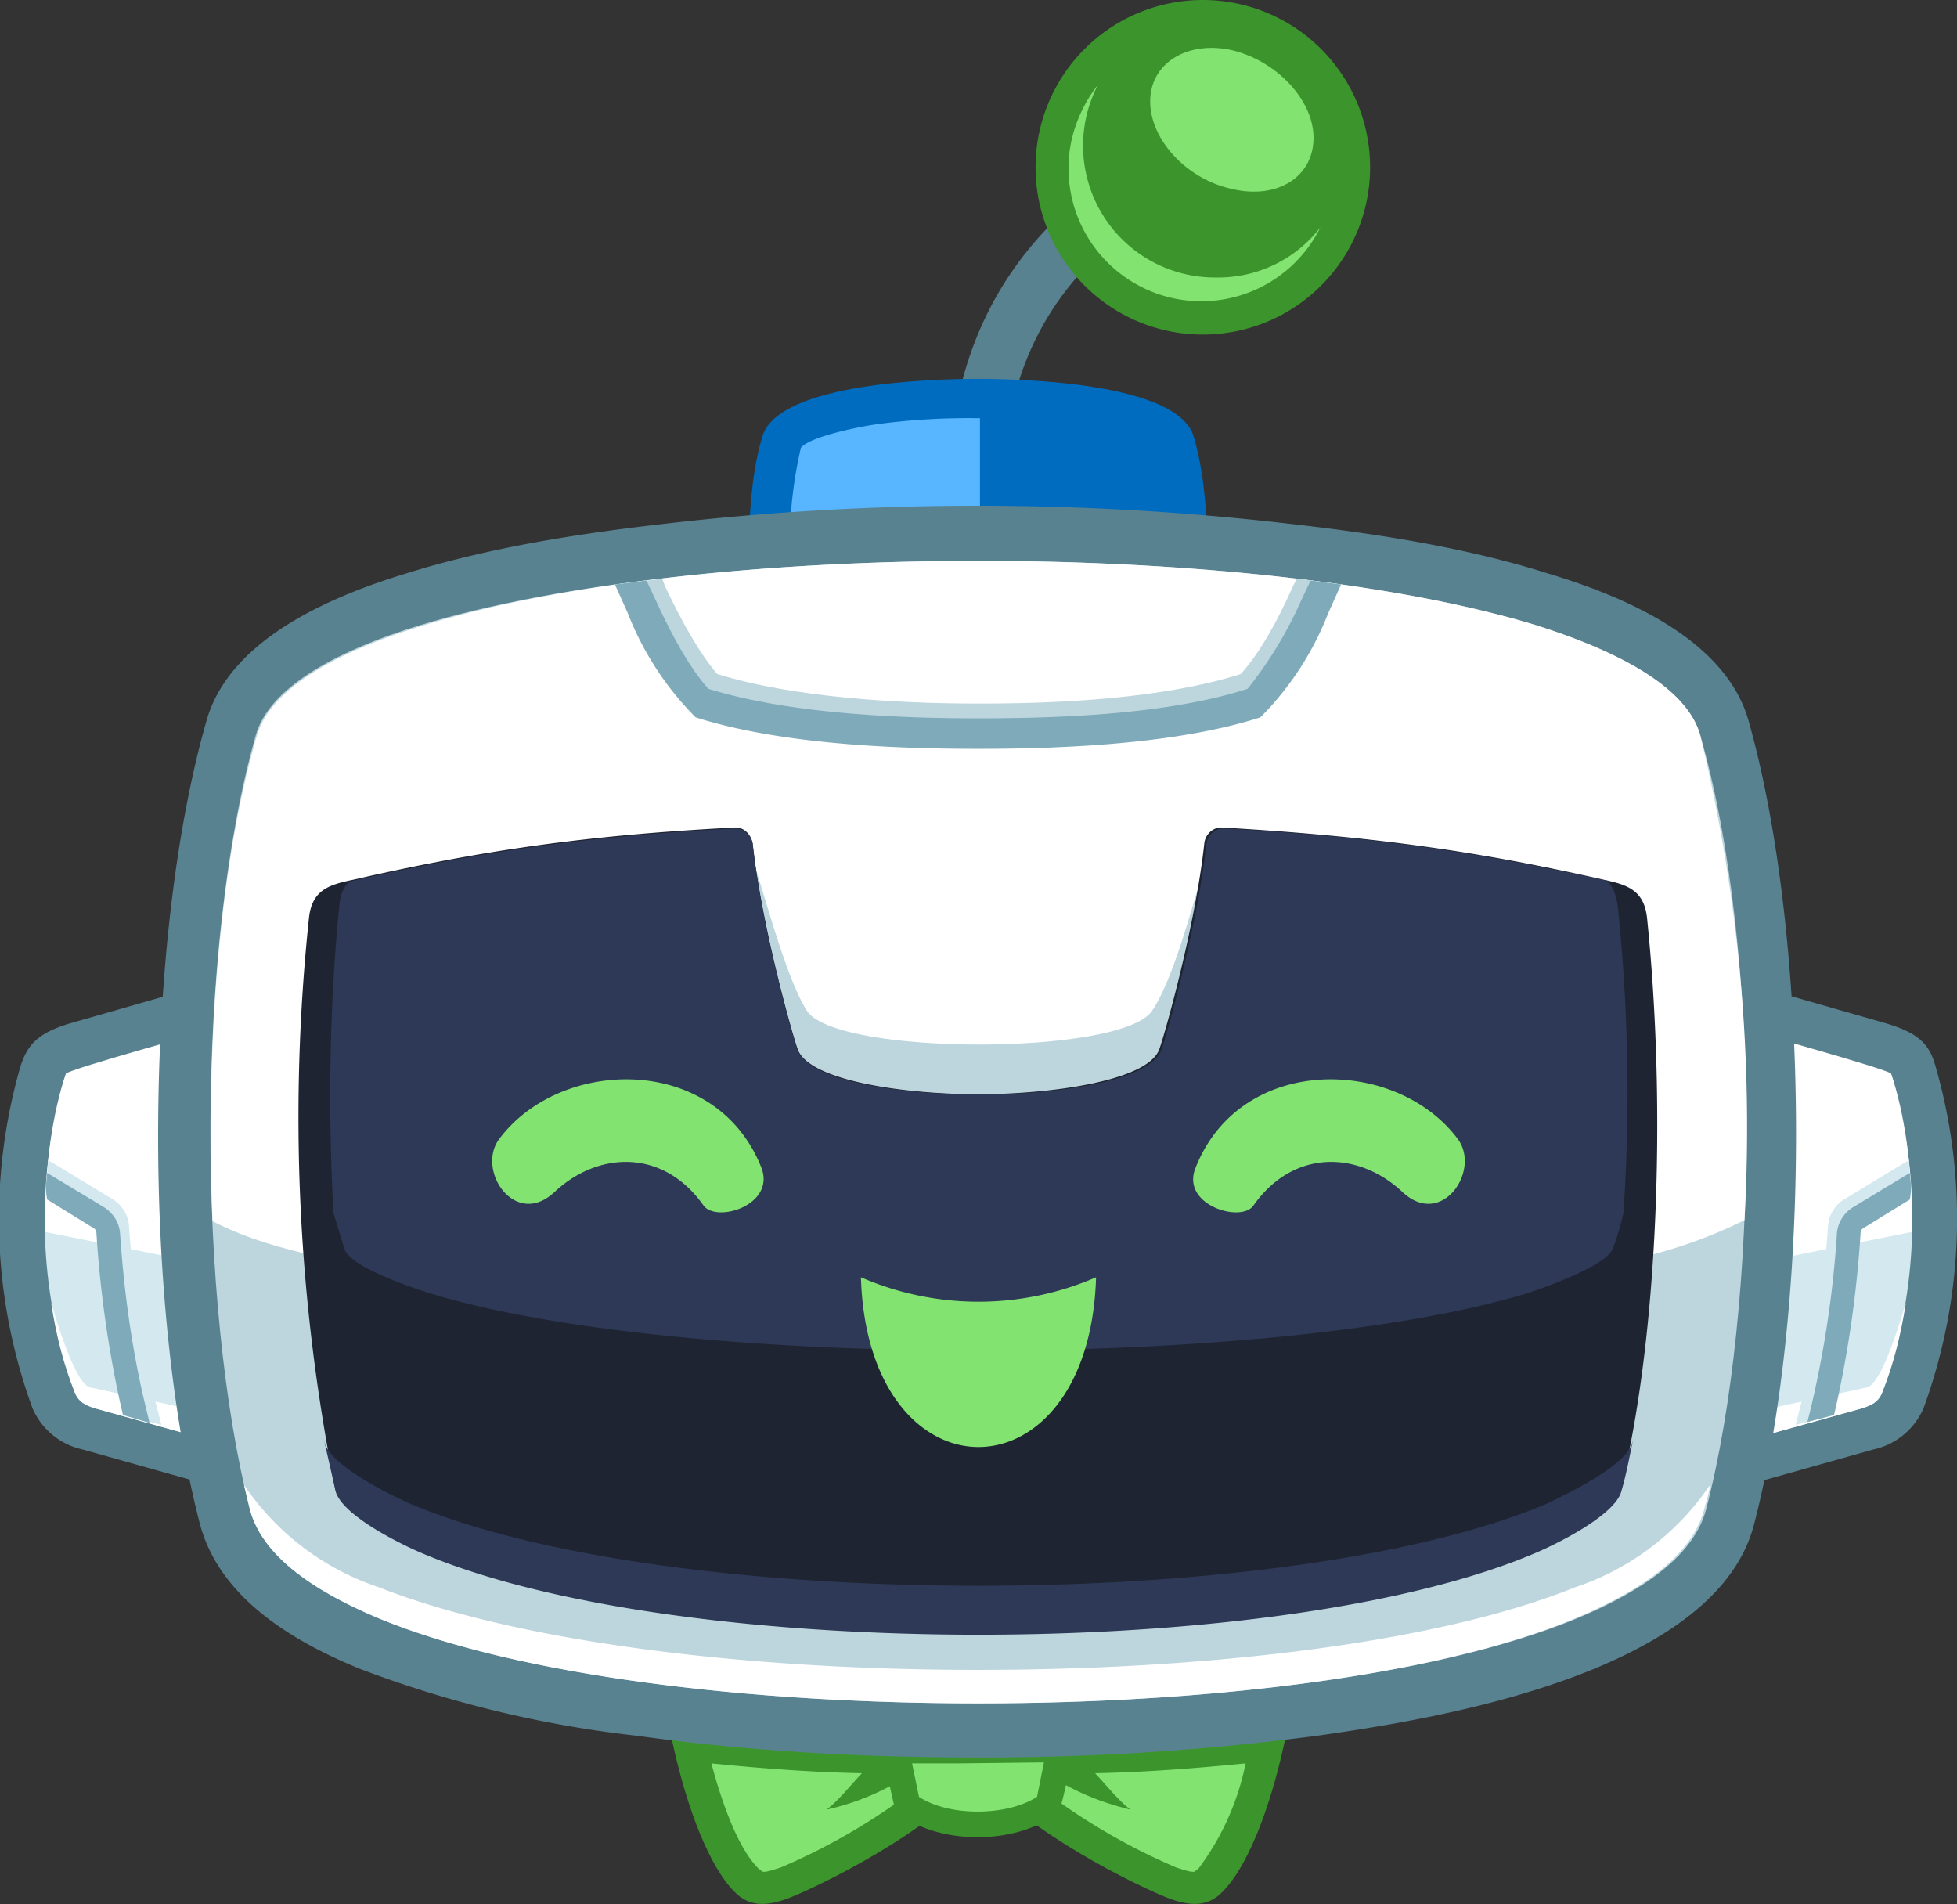 <svg version="1.1" xmlns="http://www.w3.org/2000/svg" x="0" y="0" viewBox="0 0 198.9 193.5" xml:space="preserve"><rect x="0" y="0" width="198.9" height="193.5" fill="#333333" stroke="none"/><style>.st0,.st1,.st2,.st3,.st5,.st6,.st7,.st8{fill-rule:evenodd;clip-rule:evenodd;fill:#598291}.st1,.st2,.st3,.st5,.st6,.st7,.st8{fill:#3c942c}.st2,.st3,.st5,.st6,.st7,.st8{fill:#82e371}.st3,.st5,.st6,.st7,.st8{fill:#006cbf}.st5,.st6,.st7,.st8{fill:#d3e8ef}.st6,.st7,.st8{fill:#fff}.st7,.st8{fill:#7eaaba}.st8{fill:#bdd6de}</style><g id="Antenna"><path class="st0" d="M114.6 16.6C98 27 94.1 43.3 97.6 61.8l5.4-1.1c-3-16.1-.1-30.2 14.5-39.3l-2.9-4.8z"/><path class="st1" d="M122.2 0a17 17 0 1 0 .1 34 17 17 0 0 0-.1-34z"/><path class="st1" d="M122.2 3.5a13.5 13.5 0 1 0 0 27 13.5 13.5 0 0 0 0-27z"/><path class="st2" d="M111.6 8.6c-1.8 2.3-3 5.3-3 8.4a13.5 13.5 0 0 0 25.6 6.1 13.1 13.1 0 0 1-10.6 5.1 13.4 13.4 0 0 1-12-19.6zm13.6-3.5c-4.5-1-8.3 1.3-8.3 5.2s3.7 7.9 8.3 8.9c4.6 1.1 8.3-1.2 8.3-5.2 0-3.8-3.7-7.8-8.3-8.9z"/><path class="st3" d="M99.4 72.4c-4.8 0-20.5-.5-22-6.4-1.7-6-1.7-15.8.1-21.7 1.7-5.4 17.4-5.8 21.9-5.8s20.2.4 21.9 5.8c1.8 5.9 1.8 15.8.2 21.7-1.5 5.9-17.3 6.4-22.1 6.4z"/><path class="st3" d="M117.5 45.5c-2-2.5-14.8-3-18.1-3a69 69 0 0 0-10.2.6c-1.5.2-6.8 1.2-7.8 2.4a43.8 43.8 0 0 0-.1 19.4c.5 1.3 6.6 2.5 7.9 2.7a63.4 63.4 0 0 0 26.4-1.4c.5-.1 1.9-.8 2.2-1.2a45.8 45.8 0 0 0-.3-19.5z"/><path d="M99.4 42.5a69 69 0 0 0-10.2.6c-1.5.2-6.8 1.2-7.8 2.4a43.8 43.8 0 0 0-.1 19.4c.3.5 1.7 1.2 2.2 1.3a51 51 0 0 0 16.1 2.2V42.5z" fill-rule="evenodd" clip-rule="evenodd" fill="#57b6ff"/></g><g id="Head_4_"><path class="st1" d="m131.8 159-25.1-5.8-6.8 27.1c2.7 4.5 13.5 10.4 18.6 12.5 2.3.9 4.2 1.1 5.8-.6 5-5.1 8.9-23 7.5-33.2z"/><path class="st1" d="M128.7 161.7c.2 3.9-.2 8.1-.8 11.7-.8 4.4-2.9 13.4-6 16.6l-.4.3c-.4.1-1.4-.3-1.8-.4-3.7-1.5-13-6.4-16.3-10.2l5.7-22.4 19.6 4.4z"/><path class="st2" d="M126.6 179.2a26.6 26.6 0 0 1-4.8 10.7l-.4.3c-.4.1-1.4-.3-1.8-.4a63.6 63.6 0 0 1-15.5-9.4l2.4-.1c2.7 1.8 5.5 2.9 8.4 3.6-1.2-.9-2.2-2.2-3.6-3.7 5.1-.1 10.2-.5 15.3-1z"/><path class="st1" d="m67.1 159 25.1-5.8 6.8 27.1c-2.7 4.5-13.5 10.4-18.6 12.5-2.3.9-4.2 1.1-5.8-.6-5-5.1-8.9-23-7.5-33.2z"/><path class="st1" d="M70.2 161.7c-.2 3.9.2 8.1.8 11.7.8 4.4 2.9 13.4 6 16.6l.4.3c.4.1 1.4-.3 1.8-.4 3.7-1.5 13-6.4 16.3-10.2l-5.7-22.4-19.6 4.4z"/><path class="st2" d="M72.3 179.2c1.1 4.1 2.7 8.6 4.8 10.7l.4.3c.4.1 1.4-.3 1.8-.4a63.6 63.6 0 0 0 15.5-9.4l-2.3-.1a25.3 25.3 0 0 1-8.5 3.6c1.2-.9 2.2-2.2 3.6-3.7-5.2-.1-10.3-.5-15.3-1z"/><path class="st1" d="M88.7 166.4h21.4c-.2 6.2-.9 12.1-2.4 17.6-4 3.6-12.7 3.6-16.7 0a82.2 82.2 0 0 1-2.3-17.6z"/><path class="st1" d="M91.5 168.9c.3 4.6.8 9.2 1.9 13.7 3 2 8.9 2 12 0 1.2-4.5 1.7-9.1 1.9-13.7H91.5z"/><path class="st2" d="m92.7 179.2.7 3.4c3 2 8.9 2 12 0l.7-3.5-8.6.1h-4.8z"/><path class="st0" d="m191.7 104-20.6-5.9-2.4 55.3 21.7-6.1a7.2 7.2 0 0 0 5.1-4.2 56 56 0 0 0 1.2-34.8c-.6-2.1-1.6-3.3-5-4.3z"/><path class="st5" d="m173.5 147.5 1.9-43.3c1.8.5 16.3 4.5 16.8 5l.2.6a52 52 0 0 1-1.1 31.7c-.4 1-1.1 1.3-2 1.6l-15.8 4.4z"/><path class="st6" d="m173.5 147.5.1-3 16.1-3.5c1.2-.2 2.7-4.2 4-8.6-.5 3.3-1.3 6.4-2.4 9.1-.4 1-1.1 1.3-2 1.6l-15.8 4.4zm.8-18.3 1.1-25.1c1.8.5 16.3 4.5 16.8 5l.2.6c1.4 4.5 2 10 1.9 15.5l-20 4z"/><path class="st5" d="m194 117.9-6.6 4c-.9.6-1.5 1.5-1.6 2.6-.4 5.9-1.2 11.6-2.4 16.8l-.9 3.5 2.8-.7.5-2.3a115 115 0 0 0 2.4-17.2l.3-.6 5.7-3.4-.2-2.7z"/><path class="st7" d="m194.1 119.2-5.8 3.5c-.9.6-1.5 1.5-1.6 2.6a106.1 106.1 0 0 1-3 19.2l2.7-.7.3-1.3a115 115 0 0 0 2.4-17.2c0-.2.1-.4.3-.5l4.7-2.9c.2-.9.1-1.8 0-2.7z"/><path class="st0" d="m7.1 104 20.6-5.9 2.4 55.3-21.7-6.1a7.2 7.2 0 0 1-5.1-4.2 56 56 0 0 1-1.2-34.8c.7-2.1 1.7-3.3 5-4.3z"/><path class="st5" d="m25.4 147.5-1.9-43.3c-1.8.5-16.3 4.5-16.8 5l-.2.6a52 52 0 0 0 1.1 31.7c.4 1 1.1 1.3 2 1.6l15.8 4.4z"/><path class="st6" d="m25.4 147.5-.1-3L9.2 141c-1.2-.2-2.7-4.2-4-8.6.5 3.3 1.3 6.4 2.4 9.1.4 1 1.1 1.3 2 1.6l15.8 4.4zm-.8-18.3-1.1-25.1c-1.8.5-16.3 4.5-16.8 5l-.2.6c-1.4 4.5-2 10-1.9 15.5l20 4z"/><path class="st5" d="m4.9 117.9 6.6 4c.9.6 1.5 1.5 1.6 2.6.4 5.9 1.2 11.6 2.4 16.8l.9 3.5-2.7-.7-.6-2.3a115 115 0 0 1-2.4-17.2l-.3-.6-5.7-3.4.2-2.7z"/><path class="st7" d="m4.8 119.2 5.8 3.5c.9.6 1.5 1.5 1.6 2.6.4 6 1.2 11.6 2.4 16.8l.6 2.5-2.7-.8-.3-1.3a115 115 0 0 1-2.4-17.2c0-.2-.1-.4-.3-.5l-4.7-2.9c-.2-.9-.1-1.8 0-2.7z"/><path class="st0" d="M99.4 178.6c-11.5 0-23.1-.6-34.6-2.2a115 115 0 0 1-28.2-6.8c-6.6-2.7-14.3-7.1-16.3-14.8-5.8-22.4-5.7-59.3.7-81.6 2.4-8.4 13-12.7 20.2-14.9 8.6-2.7 17.8-4.1 26.6-5.1a275.8 275.8 0 0 1 63 0c8.9 1 18.1 2.4 26.6 5.1 7.3 2.2 17.9 6.5 20.3 14.9 6.3 22.2 6.4 59.2.6 81.6-1.9 7.6-9.8 12.1-16.3 14.8-8.8 3.6-18.9 5.5-28.2 6.8a260.4 260.4 0 0 1-34.4 2.2z"/><path class="st8" d="M99.4 173.1c-23.3 0-46.7-2.8-60.8-8.6-7.2-3-12-6.6-13.2-11.1-5.3-20.7-5.6-56.9.6-78.7 1.3-4.6 7.6-8.4 16.8-11.2C57 59.2 78.2 57 99.4 57s42.4 2.2 56.6 6.5c9.2 2.9 15.5 6.6 16.8 11.2 6.3 21.8 6 58 .6 78.7-1.2 4.5-6 8.1-13.2 11.1-14.1 5.8-37.4 8.6-60.8 8.6z"/><path class="st6" d="M21.6 124.1c-.7-17.3.6-36 4.5-49.3 1.3-4.6 7.6-8.4 16.8-11.2C57 59.2 78.2 57 99.4 57s42.4 2.2 56.6 6.5c9.2 2.9 15.5 6.6 16.8 11.2a169 169 0 0 1 4.5 49.3 49.3 49.3 0 0 1-9.4 3.5l-4 1.1c1.8-11.1 2-24.7.5-36.4-.3-2.2-2-2.7-4.2-3a244.4 244.4 0 0 0-35.4-4.1c-.9-.1-1.7.5-1.9 1.3-1.5 4.8-3.5 12.9-5.8 16.3-3 4.6-32.2 4.6-35.1 0-2.2-3.5-4.2-11.6-5.8-16.3a2.2 2.2 0 0 0-2-1.4c-13.8.7-23.7 1.9-35.4 4.1-2.2.4-4 .8-4.2 3-1.5 11.7-1.3 25.3.5 36.4l-4-1.1c-3.9-.9-7-2-9.5-3.3zm77.8 49c-23.3 0-46.7-2.8-60.8-8.6-7.2-3-12-6.6-13.2-11.1l-.6-2.5a26.7 26.7 0 0 0 13.7 10.4c14.2 5.6 37.5 8.4 60.8 8.4s46.7-2.7 60.8-8.4a26.7 26.7 0 0 0 13.7-10.4c-.1.9-.4 1.7-.6 2.5-1.2 4.5-6 8.1-13.2 11.1-13.9 5.8-37.2 8.6-60.6 8.6z"/><path class="st8" d="m67.3 58.8.3.8c1.7 3.6 3.5 6.8 5.3 8.9 7.8 2.4 18.4 3 26.6 3 8.2 0 18.7-.5 26.6-3 1.9-2.1 3.7-5.3 5.3-8.9l.4-.8 3 .4-.8 1.7c-1.2 2.7-4.2 8.8-6.7 10.4-8.1 2.7-19.3 3.2-27.8 3.2s-19.7-.6-27.8-3.2c-2.5-1.6-5.4-7.6-6.7-10.4l-.8-1.7 3.1-.4z"/><path class="st7" d="m65.7 59 .9 1.9c1.7 3.7 3.5 7 5.4 9.1 8.1 2.5 19 3 27.4 3s19.3-.4 27.4-3a41 41 0 0 0 5.5-9.1l.9-1.9 3.1.4-1.3 2.9a30.9 30.9 0 0 1-6.9 10.6c-8.4 2.7-19.9 3.2-28.7 3.2s-20.2-.5-28.7-3.2a30.9 30.9 0 0 1-6.9-10.6l-1.3-2.9 3.2-.4z"/><path d="M99.4 111.2c7.2 0 17.1-1.3 18.4-4.5.5-1.3 3.7-12.6 4.6-21 .1-.9.9-1.7 1.9-1.6 15.3.9 25.9 2.4 38.7 5.3 2.3.5 4.1 1 4.4 3.9 2 19.4 1.1 42.8-2.7 58.1-.6 2.4-6.8 5.5-8.7 6.3-7.6 3.2-16.6 5-24.6 6.1a229.5 229.5 0 0 1-64 0c-8-1.2-17-2.9-24.6-6.1-1.9-.9-8.1-3.9-8.7-6.3a192.3 192.3 0 0 1-2.7-58.1c.3-2.9 2.1-3.4 4.5-3.9 12.7-2.9 23.3-4.5 38.7-5.3.9-.1 1.7.6 1.9 1.6.9 8.4 4.1 19.7 4.6 21 1.3 3.2 11.1 4.5 18.3 4.5z" fill-rule="evenodd" clip-rule="evenodd" fill="#1e2432"/><path d="M163.3 89.5c.6.5.9 1.3 1.1 2.4a182 182 0 0 1 .6 31.4c-.3 1.2-.6 2.4-1.1 3.6-.6 1.7-6.8 3.9-8.6 4.5-25.5 7.8-86.3 7.8-111.7 0-1.9-.6-8.1-2.7-8.6-4.5l-1.1-3.6c-.6-10.4-.4-21.5.6-31.4.1-1.1.6-2.3 1.4-2.4 12.7-2.9 23.3-4.5 38.7-5.3.9-.1 1.7.6 1.9 1.6.9 8.4 4.1 19.7 4.6 21 2.5 5.9 34.3 5.9 36.9 0 .5-1.3 3.7-12.6 4.6-21 .1-.9.9-1.7 1.9-1.6 15.2.8 26.1 2.5 38.8 5.3zm2.7 56.7c-.4 1.9-.7 3.6-1.2 5.3-.6 2.5-6.8 5.5-8.7 6.3-25.9 11.1-87.4 11.1-113.3 0-1.9-.8-8.1-3.8-8.7-6.3l-1.2-5.3.1.4c.6 2.4 7 5.5 8.9 6.3 26.3 11 88.8 11 115.1 0 1.9-.9 8.3-3.9 8.9-6.3l.1-.4z" fill-rule="evenodd" clip-rule="evenodd" fill="#2d3956"/></g><g id="Face"><path class="st2" d="M71.5 122.5c-4.1-5.8-10.7-5.5-15.1-1.4-4 3.8-8-2.1-5.7-5.3 6.2-8.4 22.1-8.8 26.7 2.9 1.4 3.8-4.6 5.6-5.9 3.8zm55.9 0c4.1-5.8 10.7-5.5 15.1-1.4 4 3.8 8-2.1 5.7-5.3-6.2-8.4-22.1-8.8-26.7 2.9-1.5 3.8 4.7 5.6 5.9 3.8zM111.4 129.8c-.7 23-23.2 23-23.9 0a30 30 0 0 0 23.9 0z"/></g></svg>